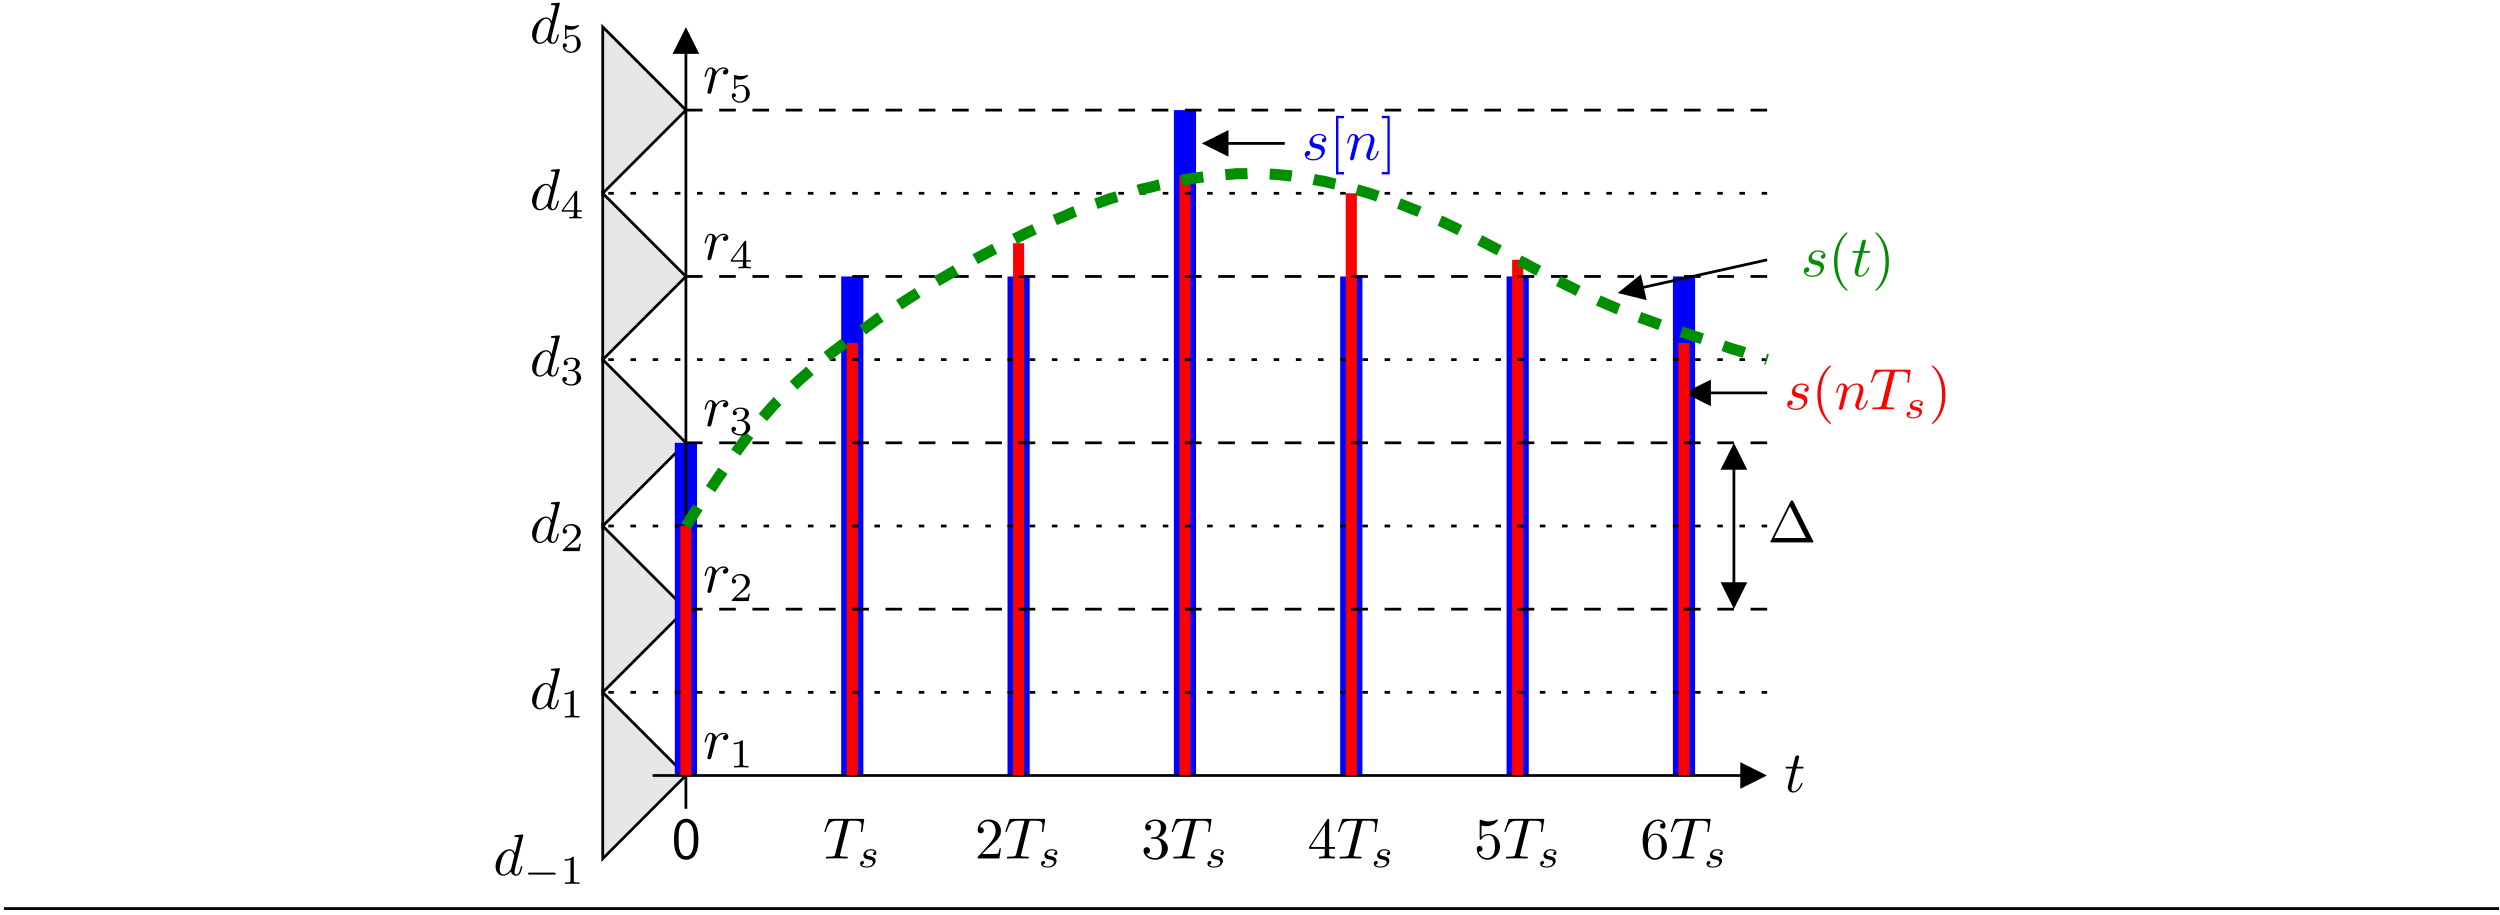 <?xml version="1.0" encoding="UTF-8"?>
<svg xmlns="http://www.w3.org/2000/svg" xmlns:xlink="http://www.w3.org/1999/xlink" width="426pt" height="156pt" viewBox="0 0 426 156" version="1.1">
<defs>
<g>
<symbol overflow="visible" id="glyph0-0">
<path style="stroke:none;" d=""/>
</symbol>
<symbol overflow="visible" id="glyph0-1">
<path style="stroke:none;" d="M 3.891 -3.734 C 3.625 -3.719 3.422 -3.5 3.422 -3.281 C 3.422 -3.141 3.516 -2.984 3.734 -2.984 C 3.953 -2.984 4.188 -3.156 4.188 -3.547 C 4.188 -4 3.766 -4.406 3 -4.406 C 1.688 -4.406 1.312 -3.391 1.312 -2.953 C 1.312 -2.172 2.047 -2.031 2.344 -1.969 C 2.859 -1.859 3.375 -1.75 3.375 -1.203 C 3.375 -0.953 3.156 -0.109 1.953 -0.109 C 1.812 -0.109 1.047 -0.109 0.812 -0.641 C 1.203 -0.594 1.453 -0.891 1.453 -1.172 C 1.453 -1.391 1.281 -1.516 1.078 -1.516 C 0.812 -1.516 0.516 -1.312 0.516 -0.859 C 0.516 -0.297 1.094 0.109 1.938 0.109 C 3.562 0.109 3.953 -1.094 3.953 -1.547 C 3.953 -1.906 3.766 -2.156 3.641 -2.266 C 3.375 -2.547 3.078 -2.609 2.641 -2.688 C 2.281 -2.766 1.891 -2.844 1.891 -3.297 C 1.891 -3.578 2.125 -4.188 3 -4.188 C 3.25 -4.188 3.75 -4.109 3.891 -3.734 Z M 3.891 -3.734 "/>
</symbol>
<symbol overflow="visible" id="glyph0-2">
<path style="stroke:none;" d="M 0.875 -0.594 C 0.844 -0.438 0.781 -0.203 0.781 -0.156 C 0.781 0.016 0.922 0.109 1.078 0.109 C 1.203 0.109 1.375 0.031 1.453 -0.172 C 1.453 -0.188 1.578 -0.656 1.641 -0.906 L 1.859 -1.797 C 1.906 -2.031 1.969 -2.25 2.031 -2.469 C 2.062 -2.641 2.141 -2.938 2.156 -2.969 C 2.297 -3.281 2.828 -4.188 3.781 -4.188 C 4.234 -4.188 4.312 -3.812 4.312 -3.484 C 4.312 -2.875 3.828 -1.594 3.672 -1.172 C 3.578 -0.938 3.562 -0.812 3.562 -0.703 C 3.562 -0.234 3.922 0.109 4.391 0.109 C 5.328 0.109 5.688 -1.344 5.688 -1.422 C 5.688 -1.531 5.609 -1.531 5.578 -1.531 C 5.469 -1.531 5.469 -1.5 5.422 -1.344 C 5.219 -0.672 4.891 -0.109 4.406 -0.109 C 4.234 -0.109 4.172 -0.203 4.172 -0.438 C 4.172 -0.688 4.25 -0.922 4.344 -1.141 C 4.531 -1.672 4.953 -2.766 4.953 -3.344 C 4.953 -4 4.531 -4.406 3.812 -4.406 C 2.906 -4.406 2.422 -3.766 2.25 -3.531 C 2.203 -4.094 1.797 -4.406 1.328 -4.406 C 0.875 -4.406 0.688 -4.016 0.594 -3.844 C 0.422 -3.5 0.297 -2.906 0.297 -2.875 C 0.297 -2.766 0.391 -2.766 0.406 -2.766 C 0.516 -2.766 0.516 -2.781 0.578 -3 C 0.75 -3.703 0.953 -4.188 1.312 -4.188 C 1.5 -4.188 1.609 -4.062 1.609 -3.734 C 1.609 -3.516 1.578 -3.406 1.453 -2.891 Z M 0.875 -0.594 "/>
</symbol>
<symbol overflow="visible" id="glyph0-3">
<path style="stroke:none;" d="M 4.25 -6.047 C 4.328 -6.328 4.359 -6.391 4.484 -6.422 C 4.578 -6.438 4.906 -6.438 5.109 -6.438 C 6.125 -6.438 6.562 -6.406 6.562 -5.625 C 6.562 -5.469 6.531 -5.078 6.484 -4.828 C 6.484 -4.781 6.453 -4.672 6.453 -4.641 C 6.453 -4.578 6.484 -4.5 6.578 -4.5 C 6.688 -4.5 6.703 -4.578 6.734 -4.734 L 7 -6.469 C 7.016 -6.516 7.016 -6.609 7.016 -6.641 C 7.016 -6.75 6.922 -6.75 6.75 -6.75 L 1.219 -6.75 C 0.984 -6.75 0.969 -6.734 0.891 -6.547 L 0.297 -4.797 C 0.297 -4.781 0.234 -4.641 0.234 -4.609 C 0.234 -4.562 0.297 -4.5 0.359 -4.5 C 0.453 -4.5 0.469 -4.562 0.531 -4.719 C 1.062 -6.266 1.328 -6.438 2.797 -6.438 L 3.188 -6.438 C 3.469 -6.438 3.469 -6.406 3.469 -6.312 C 3.469 -6.266 3.438 -6.141 3.422 -6.109 L 2.094 -0.781 C 2 -0.422 1.969 -0.312 0.906 -0.312 C 0.547 -0.312 0.484 -0.312 0.484 -0.125 C 0.484 0 0.594 0 0.656 0 C 0.922 0 1.203 -0.016 1.469 -0.016 C 1.75 -0.016 2.047 -0.031 2.328 -0.031 C 2.609 -0.031 2.875 -0.016 3.156 -0.016 C 3.438 -0.016 3.734 0 4.016 0 C 4.109 0 4.234 0 4.234 -0.203 C 4.234 -0.312 4.156 -0.312 3.891 -0.312 C 3.656 -0.312 3.516 -0.312 3.266 -0.328 C 2.969 -0.359 2.891 -0.391 2.891 -0.547 C 2.891 -0.562 2.891 -0.609 2.938 -0.75 Z M 4.25 -6.047 "/>
</symbol>
<symbol overflow="visible" id="glyph0-4">
<path style="stroke:none;" d="M 2.047 -3.984 L 2.984 -3.984 C 3.188 -3.984 3.297 -3.984 3.297 -4.188 C 3.297 -4.297 3.188 -4.297 3.016 -4.297 L 2.141 -4.297 C 2.5 -5.719 2.547 -5.906 2.547 -5.969 C 2.547 -6.141 2.422 -6.234 2.25 -6.234 C 2.219 -6.234 1.938 -6.234 1.859 -5.875 L 1.469 -4.297 L 0.531 -4.297 C 0.328 -4.297 0.234 -4.297 0.234 -4.109 C 0.234 -3.984 0.312 -3.984 0.516 -3.984 L 1.391 -3.984 C 0.672 -1.156 0.625 -0.984 0.625 -0.812 C 0.625 -0.266 1 0.109 1.547 0.109 C 2.562 0.109 3.125 -1.344 3.125 -1.422 C 3.125 -1.531 3.047 -1.531 3.016 -1.531 C 2.922 -1.531 2.906 -1.5 2.859 -1.391 C 2.438 -0.344 1.906 -0.109 1.562 -0.109 C 1.359 -0.109 1.25 -0.234 1.25 -0.562 C 1.25 -0.812 1.281 -0.875 1.312 -1.047 Z M 2.047 -3.984 "/>
</symbol>
<symbol overflow="visible" id="glyph0-5">
<path style="stroke:none;" d="M 5.141 -6.812 C 5.141 -6.812 5.141 -6.922 5.016 -6.922 C 4.859 -6.922 3.922 -6.828 3.75 -6.812 C 3.672 -6.797 3.609 -6.75 3.609 -6.625 C 3.609 -6.5 3.703 -6.5 3.844 -6.5 C 4.328 -6.5 4.344 -6.438 4.344 -6.328 L 4.312 -6.125 L 3.719 -3.766 C 3.531 -4.141 3.25 -4.406 2.797 -4.406 C 1.641 -4.406 0.406 -2.938 0.406 -1.484 C 0.406 -0.547 0.953 0.109 1.719 0.109 C 1.922 0.109 2.422 0.062 3.016 -0.641 C 3.094 -0.219 3.453 0.109 3.922 0.109 C 4.281 0.109 4.5 -0.125 4.672 -0.438 C 4.828 -0.797 4.969 -1.406 4.969 -1.422 C 4.969 -1.531 4.875 -1.531 4.844 -1.531 C 4.75 -1.531 4.734 -1.484 4.703 -1.344 C 4.531 -0.703 4.359 -0.109 3.953 -0.109 C 3.672 -0.109 3.656 -0.375 3.656 -0.562 C 3.656 -0.812 3.672 -0.875 3.703 -1.047 Z M 3.078 -1.188 C 3.016 -1 3.016 -0.984 2.875 -0.812 C 2.438 -0.266 2.031 -0.109 1.75 -0.109 C 1.25 -0.109 1.109 -0.656 1.109 -1.047 C 1.109 -1.547 1.422 -2.766 1.656 -3.234 C 1.969 -3.812 2.406 -4.188 2.812 -4.188 C 3.453 -4.188 3.594 -3.375 3.594 -3.312 C 3.594 -3.25 3.578 -3.188 3.562 -3.141 Z M 3.078 -1.188 "/>
</symbol>
<symbol overflow="visible" id="glyph0-6">
<path style="stroke:none;" d="M 0.875 -0.594 C 0.844 -0.438 0.781 -0.203 0.781 -0.156 C 0.781 0.016 0.922 0.109 1.078 0.109 C 1.203 0.109 1.375 0.031 1.453 -0.172 C 1.469 -0.203 1.797 -1.562 1.844 -1.75 C 1.922 -2.078 2.109 -2.766 2.156 -3.047 C 2.203 -3.172 2.484 -3.641 2.719 -3.859 C 2.797 -3.922 3.094 -4.188 3.516 -4.188 C 3.781 -4.188 3.922 -4.062 3.938 -4.062 C 3.641 -4.016 3.422 -3.781 3.422 -3.516 C 3.422 -3.359 3.531 -3.172 3.797 -3.172 C 4.062 -3.172 4.344 -3.406 4.344 -3.766 C 4.344 -4.109 4.031 -4.406 3.516 -4.406 C 2.875 -4.406 2.438 -3.922 2.25 -3.641 C 2.156 -4.094 1.797 -4.406 1.328 -4.406 C 0.875 -4.406 0.688 -4.016 0.594 -3.844 C 0.422 -3.5 0.297 -2.906 0.297 -2.875 C 0.297 -2.766 0.391 -2.766 0.406 -2.766 C 0.516 -2.766 0.516 -2.781 0.578 -3 C 0.75 -3.703 0.953 -4.188 1.312 -4.188 C 1.469 -4.188 1.609 -4.109 1.609 -3.734 C 1.609 -3.516 1.578 -3.406 1.453 -2.891 Z M 0.875 -0.594 "/>
</symbol>
<symbol overflow="visible" id="glyph1-0">
<path style="stroke:none;" d=""/>
</symbol>
<symbol overflow="visible" id="glyph1-1">
<path style="stroke:none;" d="M 3.297 2.391 C 3.297 2.359 3.297 2.344 3.125 2.172 C 1.891 0.922 1.562 -0.969 1.562 -2.5 C 1.562 -4.234 1.938 -5.969 3.172 -7.203 C 3.297 -7.328 3.297 -7.344 3.297 -7.375 C 3.297 -7.453 3.266 -7.484 3.203 -7.484 C 3.094 -7.484 2.203 -6.797 1.609 -5.531 C 1.109 -4.438 0.984 -3.328 0.984 -2.5 C 0.984 -1.719 1.094 -0.516 1.641 0.625 C 2.25 1.844 3.094 2.5 3.203 2.5 C 3.266 2.5 3.297 2.469 3.297 2.391 Z M 3.297 2.391 "/>
</symbol>
<symbol overflow="visible" id="glyph1-2">
<path style="stroke:none;" d="M 2.875 -2.5 C 2.875 -3.266 2.766 -4.469 2.219 -5.609 C 1.625 -6.828 0.766 -7.484 0.672 -7.484 C 0.609 -7.484 0.562 -7.438 0.562 -7.375 C 0.562 -7.344 0.562 -7.328 0.75 -7.141 C 1.734 -6.156 2.297 -4.578 2.297 -2.5 C 2.297 -0.781 1.938 0.969 0.703 2.219 C 0.562 2.344 0.562 2.359 0.562 2.391 C 0.562 2.453 0.609 2.5 0.672 2.5 C 0.766 2.5 1.672 1.812 2.25 0.547 C 2.766 -0.547 2.875 -1.656 2.875 -2.5 Z M 2.875 -2.5 "/>
</symbol>
<symbol overflow="visible" id="glyph1-3">
<path style="stroke:none;" d="M 1.266 -0.766 L 2.328 -1.797 C 3.875 -3.172 4.469 -3.703 4.469 -4.703 C 4.469 -5.844 3.578 -6.641 2.359 -6.641 C 1.234 -6.641 0.5 -5.719 0.5 -4.828 C 0.5 -4.281 1 -4.281 1.031 -4.281 C 1.203 -4.281 1.547 -4.391 1.547 -4.812 C 1.547 -5.062 1.359 -5.328 1.016 -5.328 C 0.938 -5.328 0.922 -5.328 0.891 -5.312 C 1.109 -5.969 1.656 -6.328 2.234 -6.328 C 3.141 -6.328 3.562 -5.516 3.562 -4.703 C 3.562 -3.906 3.078 -3.125 2.516 -2.5 L 0.609 -0.375 C 0.5 -0.266 0.5 -0.234 0.5 0 L 4.203 0 L 4.469 -1.734 L 4.234 -1.734 C 4.172 -1.438 4.109 -1 4 -0.844 C 3.938 -0.766 3.281 -0.766 3.062 -0.766 Z M 1.266 -0.766 "/>
</symbol>
<symbol overflow="visible" id="glyph1-4">
<path style="stroke:none;" d="M 2.891 -3.516 C 3.703 -3.781 4.281 -4.469 4.281 -5.266 C 4.281 -6.078 3.406 -6.641 2.453 -6.641 C 1.453 -6.641 0.688 -6.047 0.688 -5.281 C 0.688 -4.953 0.906 -4.766 1.203 -4.766 C 1.5 -4.766 1.703 -4.984 1.703 -5.281 C 1.703 -5.766 1.234 -5.766 1.094 -5.766 C 1.391 -6.266 2.047 -6.391 2.406 -6.391 C 2.828 -6.391 3.375 -6.172 3.375 -5.281 C 3.375 -5.156 3.344 -4.578 3.094 -4.141 C 2.797 -3.656 2.453 -3.625 2.203 -3.625 C 2.125 -3.609 1.891 -3.594 1.812 -3.594 C 1.734 -3.578 1.672 -3.562 1.672 -3.469 C 1.672 -3.359 1.734 -3.359 1.906 -3.359 L 2.344 -3.359 C 3.156 -3.359 3.531 -2.688 3.531 -1.703 C 3.531 -0.344 2.844 -0.062 2.406 -0.062 C 1.969 -0.062 1.219 -0.234 0.875 -0.812 C 1.219 -0.766 1.531 -0.984 1.531 -1.359 C 1.531 -1.719 1.266 -1.922 0.984 -1.922 C 0.734 -1.922 0.422 -1.781 0.422 -1.344 C 0.422 -0.438 1.344 0.219 2.438 0.219 C 3.656 0.219 4.562 -0.688 4.562 -1.703 C 4.562 -2.516 3.922 -3.297 2.891 -3.516 Z M 2.891 -3.516 "/>
</symbol>
<symbol overflow="visible" id="glyph1-5">
<path style="stroke:none;" d="M 2.938 -1.641 L 2.938 -0.781 C 2.938 -0.422 2.906 -0.312 2.172 -0.312 L 1.969 -0.312 L 1.969 0 C 2.375 -0.031 2.891 -0.031 3.312 -0.031 C 3.734 -0.031 4.25 -0.031 4.672 0 L 4.672 -0.312 L 4.453 -0.312 C 3.719 -0.312 3.703 -0.422 3.703 -0.781 L 3.703 -1.641 L 4.688 -1.641 L 4.688 -1.953 L 3.703 -1.953 L 3.703 -6.484 C 3.703 -6.688 3.703 -6.75 3.531 -6.75 C 3.453 -6.75 3.422 -6.75 3.344 -6.625 L 0.281 -1.953 L 0.281 -1.641 Z M 2.984 -1.953 L 0.562 -1.953 L 2.984 -5.672 Z M 2.984 -1.953 "/>
</symbol>
<symbol overflow="visible" id="glyph1-6">
<path style="stroke:none;" d="M 4.469 -2 C 4.469 -3.188 3.656 -4.188 2.578 -4.188 C 2.109 -4.188 1.672 -4.031 1.312 -3.672 L 1.312 -5.625 C 1.516 -5.562 1.844 -5.5 2.156 -5.5 C 3.391 -5.5 4.094 -6.406 4.094 -6.531 C 4.094 -6.594 4.062 -6.641 3.984 -6.641 C 3.984 -6.641 3.953 -6.641 3.906 -6.609 C 3.703 -6.516 3.219 -6.312 2.547 -6.312 C 2.156 -6.312 1.688 -6.391 1.219 -6.594 C 1.141 -6.625 1.125 -6.625 1.109 -6.625 C 1 -6.625 1 -6.547 1 -6.391 L 1 -3.438 C 1 -3.266 1 -3.188 1.141 -3.188 C 1.219 -3.188 1.234 -3.203 1.281 -3.266 C 1.391 -3.422 1.75 -3.969 2.562 -3.969 C 3.078 -3.969 3.328 -3.516 3.406 -3.328 C 3.562 -2.953 3.594 -2.578 3.594 -2.078 C 3.594 -1.719 3.594 -1.125 3.344 -0.703 C 3.109 -0.312 2.734 -0.062 2.281 -0.062 C 1.562 -0.062 0.984 -0.594 0.812 -1.172 C 0.844 -1.172 0.875 -1.156 0.984 -1.156 C 1.312 -1.156 1.484 -1.406 1.484 -1.641 C 1.484 -1.891 1.312 -2.141 0.984 -2.141 C 0.844 -2.141 0.5 -2.062 0.5 -1.609 C 0.5 -0.75 1.188 0.219 2.297 0.219 C 3.453 0.219 4.469 -0.734 4.469 -2 Z M 4.469 -2 "/>
</symbol>
<symbol overflow="visible" id="glyph1-7">
<path style="stroke:none;" d="M 1.312 -3.266 L 1.312 -3.516 C 1.312 -6.031 2.547 -6.391 3.062 -6.391 C 3.297 -6.391 3.719 -6.328 3.938 -5.984 C 3.781 -5.984 3.391 -5.984 3.391 -5.547 C 3.391 -5.234 3.625 -5.078 3.844 -5.078 C 4 -5.078 4.312 -5.172 4.312 -5.562 C 4.312 -6.156 3.875 -6.641 3.047 -6.641 C 1.766 -6.641 0.422 -5.359 0.422 -3.156 C 0.422 -0.484 1.578 0.219 2.5 0.219 C 3.609 0.219 4.562 -0.719 4.562 -2.031 C 4.562 -3.297 3.672 -4.25 2.562 -4.25 C 1.891 -4.25 1.516 -3.75 1.312 -3.266 Z M 2.5 -0.062 C 1.875 -0.062 1.578 -0.656 1.516 -0.812 C 1.328 -1.281 1.328 -2.078 1.328 -2.25 C 1.328 -3.031 1.656 -4.031 2.547 -4.031 C 2.719 -4.031 3.172 -4.031 3.484 -3.406 C 3.656 -3.047 3.656 -2.531 3.656 -2.047 C 3.656 -1.562 3.656 -1.062 3.484 -0.703 C 3.188 -0.109 2.734 -0.062 2.5 -0.062 Z M 2.5 -0.062 "/>
</symbol>
<symbol overflow="visible" id="glyph1-8">
<path style="stroke:none;" d="M 2.547 2.5 L 2.547 2.094 L 1.578 2.094 L 1.578 -7.078 L 2.547 -7.078 L 2.547 -7.484 L 1.172 -7.484 L 1.172 2.5 Z M 2.547 2.5 "/>
</symbol>
<symbol overflow="visible" id="glyph1-9">
<path style="stroke:none;" d="M 1.578 -7.484 L 0.219 -7.484 L 0.219 -7.078 L 1.188 -7.078 L 1.188 2.094 L 0.219 2.094 L 0.219 2.5 L 1.578 2.5 Z M 1.578 -7.484 "/>
</symbol>
<symbol overflow="visible" id="glyph1-10">
<path style="stroke:none;" d="M 4.406 -6.953 C 4.344 -7.094 4.312 -7.141 4.141 -7.141 C 3.984 -7.141 3.953 -7.094 3.891 -6.953 L 0.516 -0.203 C 0.469 -0.109 0.469 -0.094 0.469 -0.078 C 0.469 0 0.531 0 0.688 0 L 7.609 0 C 7.766 0 7.828 0 7.828 -0.078 C 7.828 -0.094 7.828 -0.109 7.781 -0.203 Z M 3.828 -6.141 L 6.516 -0.75 L 1.141 -0.75 Z M 3.828 -6.141 "/>
</symbol>
<symbol overflow="visible" id="glyph2-0">
<path style="stroke:none;" d=""/>
</symbol>
<symbol overflow="visible" id="glyph2-1">
<path style="stroke:none;" d="M 3 -2.625 C 2.828 -2.578 2.703 -2.438 2.703 -2.297 C 2.703 -2.125 2.844 -2.062 2.938 -2.062 C 3.016 -2.062 3.281 -2.109 3.281 -2.469 C 3.281 -2.922 2.781 -3.078 2.344 -3.078 C 1.266 -3.078 1.062 -2.266 1.062 -2.062 C 1.062 -1.797 1.219 -1.625 1.312 -1.547 C 1.484 -1.406 1.609 -1.375 2.094 -1.297 C 2.25 -1.266 2.688 -1.188 2.688 -0.844 C 2.688 -0.719 2.609 -0.453 2.328 -0.281 C 2.047 -0.125 1.703 -0.125 1.625 -0.125 C 1.344 -0.125 0.953 -0.188 0.781 -0.422 C 1.016 -0.453 1.172 -0.625 1.172 -0.812 C 1.172 -0.984 1.047 -1.078 0.906 -1.078 C 0.703 -1.078 0.5 -0.906 0.5 -0.609 C 0.5 -0.188 0.938 0.062 1.609 0.062 C 2.906 0.062 3.141 -0.812 3.141 -1.078 C 3.141 -1.719 2.438 -1.844 2.172 -1.891 C 2.109 -1.906 1.938 -1.938 1.891 -1.953 C 1.641 -2 1.516 -2.141 1.516 -2.297 C 1.516 -2.453 1.641 -2.641 1.797 -2.75 C 1.984 -2.859 2.219 -2.875 2.344 -2.875 C 2.484 -2.875 2.844 -2.859 3 -2.625 Z M 3 -2.625 "/>
</symbol>
<symbol overflow="visible" id="glyph3-0">
<path style="stroke:none;" d=""/>
</symbol>
<symbol overflow="visible" id="glyph3-1">
<path style="stroke:none;" d="M 4.562 -3.25 C 4.562 -4.031 4.516 -4.969 4.094 -5.766 C 3.688 -6.516 3 -6.766 2.5 -6.766 C 1.906 -6.766 1.203 -6.484 0.797 -5.609 C 0.469 -4.875 0.422 -4.047 0.422 -3.25 C 0.422 -2.469 0.453 -1.734 0.75 -1 C 1.156 -0.047 1.906 0.219 2.484 0.219 C 3.203 0.219 3.844 -0.188 4.156 -0.875 C 4.453 -1.531 4.562 -2.188 4.562 -3.25 Z M 2.5 -0.391 C 1.969 -0.391 1.562 -0.766 1.359 -1.484 C 1.203 -2.047 1.203 -2.594 1.203 -3.375 C 1.203 -4 1.203 -4.594 1.359 -5.141 C 1.422 -5.328 1.672 -6.156 2.484 -6.156 C 3.266 -6.156 3.516 -5.391 3.594 -5.219 C 3.781 -4.656 3.781 -3.984 3.781 -3.375 C 3.781 -2.719 3.781 -2.078 3.594 -1.453 C 3.344 -0.547 2.812 -0.391 2.5 -0.391 Z M 2.5 -0.391 "/>
</symbol>
<symbol overflow="visible" id="glyph4-0">
<path style="stroke:none;" d=""/>
</symbol>
<symbol overflow="visible" id="glyph4-1">
<path style="stroke:none;" d="M 3.516 -1.266 L 3.281 -1.266 C 3.266 -1.109 3.188 -0.703 3.094 -0.641 C 3.047 -0.594 2.516 -0.594 2.406 -0.594 L 1.125 -0.594 C 1.859 -1.234 2.109 -1.438 2.516 -1.766 C 3.031 -2.172 3.516 -2.609 3.516 -3.266 C 3.516 -4.109 2.781 -4.625 1.891 -4.625 C 1.031 -4.625 0.438 -4.016 0.438 -3.375 C 0.438 -3.031 0.734 -2.984 0.812 -2.984 C 0.969 -2.984 1.172 -3.109 1.172 -3.359 C 1.172 -3.484 1.125 -3.734 0.766 -3.734 C 0.984 -4.219 1.453 -4.375 1.781 -4.375 C 2.484 -4.375 2.844 -3.828 2.844 -3.266 C 2.844 -2.656 2.406 -2.188 2.188 -1.938 L 0.516 -0.266 C 0.438 -0.203 0.438 -0.188 0.438 0 L 3.312 0 Z M 3.516 -1.266 "/>
</symbol>
<symbol overflow="visible" id="glyph4-2">
<path style="stroke:none;" d="M 1.906 -2.328 C 2.453 -2.328 2.844 -1.953 2.844 -1.203 C 2.844 -0.344 2.328 -0.078 1.938 -0.078 C 1.656 -0.078 1.031 -0.156 0.75 -0.578 C 1.078 -0.578 1.156 -0.812 1.156 -0.969 C 1.156 -1.188 0.984 -1.344 0.766 -1.344 C 0.578 -1.344 0.375 -1.219 0.375 -0.938 C 0.375 -0.281 1.094 0.141 1.938 0.141 C 2.906 0.141 3.578 -0.516 3.578 -1.203 C 3.578 -1.75 3.141 -2.297 2.375 -2.453 C 3.094 -2.719 3.359 -3.234 3.359 -3.672 C 3.359 -4.219 2.734 -4.625 1.953 -4.625 C 1.188 -4.625 0.594 -4.25 0.594 -3.688 C 0.594 -3.453 0.75 -3.328 0.953 -3.328 C 1.172 -3.328 1.312 -3.484 1.312 -3.672 C 1.312 -3.875 1.172 -4.031 0.953 -4.047 C 1.203 -4.344 1.672 -4.422 1.938 -4.422 C 2.25 -4.422 2.688 -4.266 2.688 -3.672 C 2.688 -3.375 2.594 -3.047 2.406 -2.844 C 2.188 -2.578 1.984 -2.562 1.641 -2.531 C 1.469 -2.516 1.453 -2.516 1.422 -2.516 C 1.406 -2.516 1.344 -2.5 1.344 -2.422 C 1.344 -2.328 1.406 -2.328 1.531 -2.328 Z M 1.906 -2.328 "/>
</symbol>
<symbol overflow="visible" id="glyph4-3">
<path style="stroke:none;" d="M 3.688 -1.141 L 3.688 -1.391 L 2.906 -1.391 L 2.906 -4.5 C 2.906 -4.641 2.906 -4.703 2.766 -4.703 C 2.672 -4.703 2.641 -4.703 2.578 -4.594 L 0.266 -1.391 L 0.266 -1.141 L 2.328 -1.141 L 2.328 -0.578 C 2.328 -0.328 2.328 -0.25 1.75 -0.25 L 1.562 -0.25 L 1.562 0 C 1.922 -0.016 2.359 -0.031 2.609 -0.031 C 2.875 -0.031 3.312 -0.016 3.672 0 L 3.672 -0.25 L 3.484 -0.25 C 2.906 -0.25 2.906 -0.328 2.906 -0.578 L 2.906 -1.141 Z M 2.375 -3.938 L 2.375 -1.391 L 0.531 -1.391 Z M 2.375 -3.938 "/>
</symbol>
<symbol overflow="visible" id="glyph4-4">
<path style="stroke:none;" d="M 2.328 -4.438 C 2.328 -4.625 2.328 -4.625 2.125 -4.625 C 1.672 -4.188 1.047 -4.188 0.766 -4.188 L 0.766 -3.938 C 0.922 -3.938 1.391 -3.938 1.766 -4.125 L 1.766 -0.578 C 1.766 -0.344 1.766 -0.25 1.078 -0.25 L 0.812 -0.25 L 0.812 0 C 0.938 0 1.797 -0.031 2.047 -0.031 C 2.266 -0.031 3.141 0 3.297 0 L 3.297 -0.25 L 3.031 -0.25 C 2.328 -0.25 2.328 -0.344 2.328 -0.578 Z M 2.328 -4.438 "/>
</symbol>
<symbol overflow="visible" id="glyph4-5">
<path style="stroke:none;" d="M 1.078 -3.891 C 1.438 -3.797 1.641 -3.797 1.75 -3.797 C 2.672 -3.797 3.219 -4.422 3.219 -4.531 C 3.219 -4.609 3.172 -4.625 3.141 -4.625 C 3.125 -4.625 3.109 -4.625 3.078 -4.609 C 2.906 -4.547 2.547 -4.406 2.031 -4.406 C 1.828 -4.406 1.469 -4.422 1.016 -4.594 C 0.938 -4.625 0.922 -4.625 0.922 -4.625 C 0.828 -4.625 0.828 -4.547 0.828 -4.438 L 0.828 -2.391 C 0.828 -2.266 0.828 -2.188 0.938 -2.188 C 1 -2.188 1.016 -2.188 1.078 -2.281 C 1.375 -2.656 1.812 -2.719 2.047 -2.719 C 2.469 -2.719 2.656 -2.391 2.688 -2.328 C 2.812 -2.094 2.859 -1.828 2.859 -1.422 C 2.859 -1.219 2.859 -0.812 2.641 -0.5 C 2.469 -0.25 2.172 -0.078 1.828 -0.078 C 1.375 -0.078 0.906 -0.328 0.734 -0.797 C 1 -0.781 1.141 -0.953 1.141 -1.141 C 1.141 -1.438 0.875 -1.484 0.781 -1.484 C 0.781 -1.484 0.438 -1.484 0.438 -1.109 C 0.438 -0.484 1.016 0.141 1.844 0.141 C 2.734 0.141 3.516 -0.516 3.516 -1.406 C 3.516 -2.188 2.922 -2.906 2.062 -2.906 C 1.75 -2.906 1.391 -2.844 1.078 -2.578 Z M 1.078 -3.891 "/>
</symbol>
<symbol overflow="visible" id="glyph5-0">
<path style="stroke:none;" d=""/>
</symbol>
<symbol overflow="visible" id="glyph5-1">
<path style="stroke:none;" d="M 5.188 -1.578 C 5.297 -1.578 5.469 -1.578 5.469 -1.734 C 5.469 -1.922 5.297 -1.922 5.188 -1.922 L 1.031 -1.922 C 0.922 -1.922 0.75 -1.922 0.75 -1.75 C 0.75 -1.578 0.906 -1.578 1.031 -1.578 Z M 5.188 -1.578 "/>
</symbol>
</g>
<clipPath id="clip1">
  <path d="M 286 66 L 302 66 L 302 68 L 286 68 Z M 286 66 "/>
</clipPath>
<clipPath id="clip2">
  <path d="M -0.055 155.547 L 426.945 155.547 L 426.945 -1.453 L -0.055 -1.453 Z M 286.512 67.391 L 286.512 66.512 L 291.301 65.062 L 291.301 68.84 Z M 286.512 67.391 "/>
</clipPath>
<clipPath id="clip3">
  <path d="M 0 154 L 426 154 L 426 155.547 L 0 155.547 Z M 0 154 "/>
</clipPath>
<clipPath id="clip4">
  <path d="M 110 131 L 302 131 L 302 133 L 110 133 Z M 110 131 "/>
</clipPath>
<clipPath id="clip5">
  <path d="M -0.055 155.547 L 426.945 155.547 L 426.945 -1.453 L -0.055 -1.453 Z M 301.566 131.703 L 301.566 132.586 L 296.781 134.035 L 296.781 130.254 Z M 301.566 131.703 "/>
</clipPath>
<clipPath id="clip6">
  <path d="M 116 4 L 118 4 L 118 139 L 116 139 Z M 116 4 "/>
</clipPath>
<clipPath id="clip7">
  <path d="M -0.055 155.547 L 426.945 155.547 L 426.945 -1.453 L -0.055 -1.453 Z M 116.441 4.148 L 117.32 4.148 L 118.77 8.938 L 114.992 8.938 Z M 116.441 4.148 "/>
</clipPath>
<clipPath id="clip8">
  <path d="M 295 75 L 296 75 L 296 105 L 295 105 Z M 295 75 "/>
</clipPath>
<clipPath id="clip9">
  <path d="M -0.055 155.547 L 426.945 155.547 L 426.945 -1.453 L -0.055 -1.453 Z M 295.898 104.242 L 295.016 104.242 L 293.566 99.453 L 297.348 99.453 Z M 295.016 75.012 L 295.898 75.012 L 297.348 79.801 L 293.566 79.801 Z M 295.016 75.012 "/>
</clipPath>
<clipPath id="clip10">
  <path d="M 275 44 L 302 44 L 302 51 L 275 51 Z M 275 44 "/>
</clipPath>
<clipPath id="clip11">
  <path d="M -0.055 155.547 L 426.945 155.547 L 426.945 -1.453 L -0.055 -1.453 Z M 275.301 50.445 L 275.113 49.629 L 279.457 47.172 L 280.277 50.824 Z M 275.301 50.445 "/>
</clipPath>
<clipPath id="clip12">
  <path d="M 204 24 L 220 24 L 220 25 L 204 25 Z M 204 24 "/>
</clipPath>
<clipPath id="clip13">
  <path d="M -0.055 155.547 L 426.945 155.547 L 426.945 -1.453 L -0.055 -1.453 Z M 204.312 24.871 L 204.312 23.992 L 209.098 22.543 L 209.098 26.32 Z M 204.312 24.871 "/>
</clipPath>
</defs>
<g id="surface1">
<path style=" stroke:none;fill-rule:evenodd;fill:rgb(90.039%,90.039%,90.039%);fill-opacity:1;" d="M 102.707 117.973 L 116.879 132.145 L 102.707 146.316 "/>
<path style="fill:none;stroke-width:4.724;stroke-linecap:butt;stroke-linejoin:miter;stroke:rgb(0%,0%,0%);stroke-opacity:1;stroke-miterlimit:10;" d="M 1027.63 375.723 L 1169.349 234.005 L 1027.63 92.286 Z M 1027.63 375.723 " transform="matrix(0.1,0,0,-0.1,-0.056,155.545)"/>
<path style=" stroke:none;fill-rule:evenodd;fill:rgb(90.039%,90.039%,90.039%);fill-opacity:1;" d="M 102.707 89.629 L 116.879 103.801 L 102.707 117.973 "/>
<path style="fill:none;stroke-width:4.724;stroke-linecap:butt;stroke-linejoin:miter;stroke:rgb(0%,0%,0%);stroke-opacity:1;stroke-miterlimit:10;" d="M 1027.63 659.161 L 1169.349 517.442 L 1027.63 375.723 Z M 1027.63 659.161 " transform="matrix(0.1,0,0,-0.1,-0.056,155.545)"/>
<path style=" stroke:none;fill-rule:evenodd;fill:rgb(90.039%,90.039%,90.039%);fill-opacity:1;" d="M 102.707 61.281 L 116.879 75.453 L 102.707 89.629 "/>
<path style="fill:none;stroke-width:4.724;stroke-linecap:butt;stroke-linejoin:miter;stroke:rgb(0%,0%,0%);stroke-opacity:1;stroke-miterlimit:10;" d="M 1027.63 942.638 L 1169.349 800.919 L 1027.63 659.161 Z M 1027.63 942.638 " transform="matrix(0.1,0,0,-0.1,-0.056,155.545)"/>
<path style=" stroke:none;fill-rule:evenodd;fill:rgb(90.039%,90.039%,90.039%);fill-opacity:1;" d="M 102.707 32.938 L 116.879 47.109 L 102.707 61.281 "/>
<path style="fill:none;stroke-width:4.724;stroke-linecap:butt;stroke-linejoin:miter;stroke:rgb(0%,0%,0%);stroke-opacity:1;stroke-miterlimit:10;" d="M 1027.63 1226.075 L 1169.349 1084.356 L 1027.63 942.638 Z M 1027.63 1226.075 " transform="matrix(0.1,0,0,-0.1,-0.056,155.545)"/>
<path style=" stroke:none;fill-rule:evenodd;fill:rgb(90.039%,90.039%,90.039%);fill-opacity:1;" d="M 102.707 4.59 L 116.879 18.762 L 102.707 32.938 "/>
<path style="fill:none;stroke-width:4.724;stroke-linecap:butt;stroke-linejoin:miter;stroke:rgb(0%,0%,0%);stroke-opacity:1;stroke-miterlimit:10;" d="M 1027.63 1509.552 L 1169.349 1367.833 L 1027.63 1226.075 Z M 1027.63 1509.552 " transform="matrix(0.1,0,0,-0.1,-0.056,155.545)"/>
<path style="fill:none;stroke-width:37.794;stroke-linecap:butt;stroke-linejoin:miter;stroke:rgb(0%,0%,100%);stroke-opacity:1;stroke-miterlimit:10;" d="M 1169.349 234.005 L 1169.349 800.919 " transform="matrix(0.1,0,0,-0.1,-0.056,155.545)"/>
<path style="fill:none;stroke-width:37.794;stroke-linecap:butt;stroke-linejoin:miter;stroke:rgb(0%,0%,100%);stroke-opacity:1;stroke-miterlimit:10;" d="M 1452.826 234.005 L 1452.826 1084.356 " transform="matrix(0.1,0,0,-0.1,-0.056,155.545)"/>
<path style="fill:none;stroke-width:37.794;stroke-linecap:butt;stroke-linejoin:miter;stroke:rgb(0%,0%,100%);stroke-opacity:1;stroke-miterlimit:10;" d="M 1736.263 234.005 L 1736.263 1084.356 " transform="matrix(0.1,0,0,-0.1,-0.056,155.545)"/>
<path style="fill:none;stroke-width:37.794;stroke-linecap:butt;stroke-linejoin:miter;stroke:rgb(0%,0%,100%);stroke-opacity:1;stroke-miterlimit:10;" d="M 2019.74 234.005 L 2019.74 1367.833 " transform="matrix(0.1,0,0,-0.1,-0.056,155.545)"/>
<path style="fill:none;stroke-width:37.794;stroke-linecap:butt;stroke-linejoin:miter;stroke:rgb(0%,0%,100%);stroke-opacity:1;stroke-miterlimit:10;" d="M 2303.177 234.005 L 2303.177 1084.356 " transform="matrix(0.1,0,0,-0.1,-0.056,155.545)"/>
<path style="fill:none;stroke-width:37.794;stroke-linecap:butt;stroke-linejoin:miter;stroke:rgb(0%,0%,100%);stroke-opacity:1;stroke-miterlimit:10;" d="M 2586.654 234.005 L 2586.654 1084.356 " transform="matrix(0.1,0,0,-0.1,-0.056,155.545)"/>
<path style="fill:none;stroke-width:37.794;stroke-linecap:butt;stroke-linejoin:miter;stroke:rgb(0%,0%,100%);stroke-opacity:1;stroke-miterlimit:10;" d="M 2870.091 234.005 L 2870.091 1084.356 " transform="matrix(0.1,0,0,-0.1,-0.056,155.545)"/>
<g clip-path="url(#clip1)" clip-rule="nonzero">
<g clip-path="url(#clip2)" clip-rule="evenodd">
<path style="fill:none;stroke-width:4.724;stroke-linecap:butt;stroke-linejoin:bevel;stroke:rgb(0%,0%,0%);stroke-opacity:1;stroke-miterlimit:10;" d="M 3011.81 885.958 L 2870.091 885.958 " transform="matrix(0.1,0,0,-0.1,-0.056,155.545)"/>
</g>
</g>
<path style="fill-rule:evenodd;fill:rgb(0%,0%,0%);fill-opacity:1;stroke-width:4.724;stroke-linecap:butt;stroke-linejoin:miter;stroke:rgb(0%,0%,0%);stroke-opacity:1;stroke-miterlimit:10;" d="M 2913.568 904.825 L 2875.755 885.958 L 2913.568 867.052 Z M 2913.568 904.825 " transform="matrix(0.1,0,0,-0.1,-0.056,155.545)"/>
<g clip-path="url(#clip3)" clip-rule="nonzero">
<path style="fill:none;stroke-width:4.724;stroke-linecap:butt;stroke-linejoin:miter;stroke:rgb(0%,0%,0%);stroke-opacity:1;stroke-miterlimit:10;" d="M 7.201 7.247 L 4259.037 7.247 " transform="matrix(0.1,0,0,-0.1,-0.056,155.545)"/>
</g>
<g clip-path="url(#clip4)" clip-rule="nonzero">
<g clip-path="url(#clip5)" clip-rule="evenodd">
<path style="fill:none;stroke-width:4.724;stroke-linecap:butt;stroke-linejoin:miter;stroke:rgb(0%,0%,0%);stroke-opacity:1;stroke-miterlimit:10;" d="M 1112.669 234.005 L 3011.81 234.005 " transform="matrix(0.1,0,0,-0.1,-0.056,155.545)"/>
</g>
</g>
<path style="fill-rule:evenodd;fill:rgb(0%,0%,0%);fill-opacity:1;stroke-width:4.724;stroke-linecap:butt;stroke-linejoin:miter;stroke:rgb(0%,0%,0%);stroke-opacity:1;stroke-miterlimit:10;" d="M 2968.372 215.098 L 3006.146 234.005 L 2968.372 252.911 Z M 2968.372 215.098 " transform="matrix(0.1,0,0,-0.1,-0.056,155.545)"/>
<path style="fill:none;stroke-width:18.897;stroke-linecap:butt;stroke-linejoin:miter;stroke:rgb(100%,0%,0%);stroke-opacity:1;stroke-miterlimit:10;" d="M 1452.826 234.005 L 1452.826 970.997 " transform="matrix(0.1,0,0,-0.1,-0.056,155.545)"/>
<path style="fill:none;stroke-width:18.897;stroke-linecap:butt;stroke-linejoin:miter;stroke:rgb(100%,0%,0%);stroke-opacity:1;stroke-miterlimit:10;" d="M 1736.263 234.005 L 1736.263 1141.036 " transform="matrix(0.1,0,0,-0.1,-0.056,155.545)"/>
<path style="fill:none;stroke-width:18.897;stroke-linecap:butt;stroke-linejoin:miter;stroke:rgb(100%,0%,0%);stroke-opacity:1;stroke-miterlimit:10;" d="M 2019.74 234.005 L 2019.74 1254.434 " transform="matrix(0.1,0,0,-0.1,-0.056,155.545)"/>
<path style="fill:none;stroke-width:18.897;stroke-linecap:butt;stroke-linejoin:miter;stroke:rgb(100%,0%,0%);stroke-opacity:1;stroke-miterlimit:10;" d="M 2303.177 234.005 L 2303.177 1226.075 " transform="matrix(0.1,0,0,-0.1,-0.056,155.545)"/>
<path style="fill:none;stroke-width:18.897;stroke-linecap:butt;stroke-linejoin:miter;stroke:rgb(100%,0%,0%);stroke-opacity:1;stroke-miterlimit:10;" d="M 2586.654 234.005 L 2586.654 1112.716 " transform="matrix(0.1,0,0,-0.1,-0.056,155.545)"/>
<path style="fill:none;stroke-width:18.897;stroke-linecap:butt;stroke-linejoin:miter;stroke:rgb(100%,0%,0%);stroke-opacity:1;stroke-miterlimit:10;" d="M 2870.091 234.005 L 2870.091 970.997 " transform="matrix(0.1,0,0,-0.1,-0.056,155.545)"/>
<g clip-path="url(#clip6)" clip-rule="nonzero">
<g clip-path="url(#clip7)" clip-rule="evenodd">
<path style="fill:none;stroke-width:4.724;stroke-linecap:butt;stroke-linejoin:miter;stroke:rgb(0%,0%,0%);stroke-opacity:1;stroke-miterlimit:10;" d="M 1169.349 177.286 L 1169.349 1509.552 " transform="matrix(0.1,0,0,-0.1,-0.056,155.545)"/>
</g>
</g>
<path style="fill-rule:evenodd;fill:rgb(0%,0%,0%);fill-opacity:1;stroke-width:4.724;stroke-linecap:butt;stroke-linejoin:miter;stroke:rgb(0%,0%,0%);stroke-opacity:1;stroke-miterlimit:10;" d="M 1188.255 1466.075 L 1169.349 1503.888 L 1150.482 1466.075 Z M 1188.255 1466.075 " transform="matrix(0.1,0,0,-0.1,-0.056,155.545)"/>
<path style="fill:none;stroke-width:4.724;stroke-linecap:butt;stroke-linejoin:miter;stroke:rgb(0%,0%,0%);stroke-opacity:1;stroke-dasharray:28.346;stroke-miterlimit:10;" d="M 1169.349 517.442 L 3011.81 517.442 " transform="matrix(0.1,0,0,-0.1,-0.056,155.545)"/>
<path style="fill:none;stroke-width:4.724;stroke-linecap:butt;stroke-linejoin:miter;stroke:rgb(0%,0%,0%);stroke-opacity:1;stroke-dasharray:28.346;stroke-miterlimit:10;" d="M 1169.349 800.919 L 3011.81 800.919 " transform="matrix(0.1,0,0,-0.1,-0.056,155.545)"/>
<path style="fill:none;stroke-width:4.724;stroke-linecap:butt;stroke-linejoin:miter;stroke:rgb(0%,0%,0%);stroke-opacity:1;stroke-dasharray:28.346;stroke-miterlimit:10;" d="M 1169.349 1084.356 L 3011.81 1084.356 " transform="matrix(0.1,0,0,-0.1,-0.056,155.545)"/>
<path style="fill:none;stroke-width:18.897;stroke-linecap:butt;stroke-linejoin:miter;stroke:rgb(100%,0%,0%);stroke-opacity:1;stroke-miterlimit:10;" d="M 1169.349 234.005 L 1169.349 659.161 " transform="matrix(0.1,0,0,-0.1,-0.056,155.545)"/>
<g clip-path="url(#clip8)" clip-rule="nonzero">
<g clip-path="url(#clip9)" clip-rule="evenodd">
<path style="fill:none;stroke-width:4.724;stroke-linecap:butt;stroke-linejoin:miter;stroke:rgb(0%,0%,0%);stroke-opacity:1;stroke-miterlimit:10;" d="M 2955.13 800.919 L 2955.13 517.442 " transform="matrix(0.1,0,0,-0.1,-0.056,155.545)"/>
</g>
</g>
<path style="fill-rule:evenodd;fill:rgb(0%,0%,0%);fill-opacity:1;stroke-width:4.724;stroke-linecap:butt;stroke-linejoin:miter;stroke:rgb(0%,0%,0%);stroke-opacity:1;stroke-miterlimit:10;" d="M 2974.037 757.442 L 2955.13 795.255 L 2936.224 757.442 Z M 2974.037 757.442 " transform="matrix(0.1,0,0,-0.1,-0.056,155.545)"/>
<path style="fill-rule:evenodd;fill:rgb(0%,0%,0%);fill-opacity:1;stroke-width:4.724;stroke-linecap:butt;stroke-linejoin:miter;stroke:rgb(0%,0%,0%);stroke-opacity:1;stroke-miterlimit:10;" d="M 2936.224 560.919 L 2955.13 523.106 L 2974.037 560.919 Z M 2936.224 560.919 " transform="matrix(0.1,0,0,-0.1,-0.056,155.545)"/>
<path style="fill:none;stroke-width:4.724;stroke-linecap:butt;stroke-linejoin:miter;stroke:rgb(0%,0%,0%);stroke-opacity:1;stroke-dasharray:9.448,28.346;stroke-dashoffset:28.346;stroke-miterlimit:10;" d="M 1027.63 1226.075 L 3011.81 1226.075 " transform="matrix(0.1,0,0,-0.1,-0.056,155.545)"/>
<path style="fill:none;stroke-width:4.724;stroke-linecap:butt;stroke-linejoin:miter;stroke:rgb(0%,0%,0%);stroke-opacity:1;stroke-dasharray:9.448,28.346;stroke-dashoffset:28.346;stroke-miterlimit:10;" d="M 1027.63 942.638 L 3011.81 942.638 " transform="matrix(0.1,0,0,-0.1,-0.056,155.545)"/>
<path style="fill:none;stroke-width:4.724;stroke-linecap:butt;stroke-linejoin:miter;stroke:rgb(0%,0%,0%);stroke-opacity:1;stroke-dasharray:9.448,28.346;stroke-dashoffset:28.346;stroke-miterlimit:10;" d="M 1027.63 659.161 L 3011.81 659.161 " transform="matrix(0.1,0,0,-0.1,-0.056,155.545)"/>
<path style="fill:none;stroke-width:4.724;stroke-linecap:butt;stroke-linejoin:miter;stroke:rgb(0%,0%,0%);stroke-opacity:1;stroke-dasharray:9.448,28.346;stroke-dashoffset:28.346;stroke-miterlimit:10;" d="M 1027.63 375.723 L 3011.81 375.723 " transform="matrix(0.1,0,0,-0.1,-0.056,155.545)"/>
<path style="fill:none;stroke-width:4.724;stroke-linecap:butt;stroke-linejoin:miter;stroke:rgb(0%,0%,0%);stroke-opacity:1;stroke-dasharray:28.346;stroke-miterlimit:10;" d="M 1169.349 1367.833 L 3011.81 1367.833 " transform="matrix(0.1,0,0,-0.1,-0.056,155.545)"/>
<g clip-path="url(#clip10)" clip-rule="nonzero">
<g clip-path="url(#clip11)" clip-rule="evenodd">
<path style="fill:none;stroke-width:4.724;stroke-linecap:butt;stroke-linejoin:bevel;stroke:rgb(0%,0%,0%);stroke-opacity:1;stroke-miterlimit:10;" d="M 3011.81 1112.716 L 2756.693 1056.036 " transform="matrix(0.1,0,0,-0.1,-0.056,155.545)"/>
</g>
</g>
<path style="fill-rule:evenodd;fill:rgb(0%,0%,0%);fill-opacity:1;stroke-width:4.724;stroke-linecap:butt;stroke-linejoin:miter;stroke:rgb(0%,0%,0%);stroke-opacity:1;stroke-miterlimit:10;" d="M 2795.13 1083.731 L 2762.396 1057.286 L 2803.333 1047.208 Z M 2795.13 1083.731 " transform="matrix(0.1,0,0,-0.1,-0.056,155.545)"/>
<path style="fill:none;stroke-width:18.897;stroke-linecap:butt;stroke-linejoin:bevel;stroke:rgb(0%,56.055%,0%);stroke-opacity:1;stroke-dasharray:37.794;stroke-miterlimit:10;" d="M 1169.349 659.161 L 1170.638 661.075 L 1173.138 664.864 L 1176.927 671.153 L 1183.216 680.606 L 1191.419 693.184 L 1201.497 707.677 L 1212.201 723.419 L 1223.529 740.45 L 1235.482 757.442 L 1246.849 773.184 L 1257.552 788.927 L 1268.255 803.419 L 1278.333 816.661 L 1287.787 828.614 L 1297.24 840.606 L 1306.693 851.309 L 1315.482 861.388 L 1324.935 871.466 L 1335.013 880.919 L 1343.841 890.333 L 1362.747 907.989 L 1372.826 916.817 L 1383.529 926.27 L 1394.857 935.723 L 1406.224 945.138 L 1418.177 954.591 L 1430.755 964.044 L 1443.372 973.497 L 1455.951 982.95 L 1482.435 1001.856 L 1495.013 1011.309 L 1508.255 1020.098 L 1521.497 1028.927 L 1534.076 1037.13 L 1546.693 1045.294 L 1558.646 1052.872 L 1570.599 1060.411 L 1582.591 1067.989 L 1594.544 1074.903 L 1606.537 1081.856 L 1630.443 1095.684 L 1643.06 1103.263 L 1655.638 1110.177 L 1668.255 1117.13 L 1681.458 1124.044 L 1694.701 1130.997 L 1722.435 1144.825 L 1736.263 1151.778 L 1750.13 1158.692 L 1763.997 1164.981 L 1777.865 1171.309 L 1791.068 1177.598 L 1804.31 1183.263 L 1816.888 1188.302 L 1829.505 1193.966 L 1842.083 1198.38 L 1854.076 1203.419 L 1866.029 1207.833 L 1877.982 1211.583 L 1891.224 1216.622 L 1904.466 1220.411 L 1917.708 1224.825 L 1931.537 1228.614 L 1945.404 1233.028 L 1959.896 1236.153 L 1974.388 1239.942 L 1989.505 1243.106 L 2004.622 1246.231 L 2019.74 1249.395 L 2034.857 1251.895 L 2049.974 1253.809 L 2065.091 1255.684 L 2079.583 1256.973 L 2094.076 1258.223 L 2107.904 1259.473 L 2121.771 1259.473 L 2135.013 1260.098 L 2148.216 1259.473 L 2174.701 1258.223 L 2187.904 1256.973 L 2201.146 1255.684 L 2215.013 1253.809 L 2228.841 1251.895 L 2243.333 1248.77 L 2257.826 1246.231 L 2272.943 1242.481 L 2288.06 1239.317 L 2333.412 1226.075 L 2348.529 1221.036 L 2377.513 1210.958 L 2391.38 1205.919 L 2405.247 1200.255 L 2418.451 1195.216 L 2431.693 1189.552 L 2444.896 1183.263 L 2456.888 1178.223 L 2468.841 1172.559 L 2480.833 1166.895 L 2493.412 1160.567 L 2506.029 1154.278 L 2518.607 1147.989 L 2531.849 1141.036 L 2545.052 1134.122 L 2558.919 1127.208 L 2572.787 1119.63 L 2586.654 1112.716 L 2600.482 1105.763 L 2614.349 1098.223 L 2628.216 1091.309 L 2641.458 1084.356 L 2654.662 1077.442 L 2667.279 1071.114 L 2679.857 1064.825 L 2692.474 1058.536 L 2704.427 1052.872 L 2716.419 1047.208 L 2728.372 1041.544 L 2741.576 1035.841 L 2754.818 1030.177 L 2768.06 1025.138 L 2781.927 1019.473 L 2797.044 1013.809 L 2812.787 1008.145 L 2829.779 1001.856 L 2848.06 995.528 L 2867.552 989.239 L 2888.372 982.325 L 2909.779 975.372 L 2930.56 968.458 L 2950.716 961.544 L 2969.622 955.88 L 2984.74 950.841 L 2996.693 947.052 L 3004.896 944.513 L 3009.935 943.263 L 3011.81 942.638 " transform="matrix(0.1,0,0,-0.1,-0.056,155.545)"/>
<g clip-path="url(#clip12)" clip-rule="nonzero">
<g clip-path="url(#clip13)" clip-rule="evenodd">
<path style="fill:none;stroke-width:4.724;stroke-linecap:butt;stroke-linejoin:bevel;stroke:rgb(0%,0%,0%);stroke-opacity:1;stroke-miterlimit:10;" d="M 2189.818 1311.114 L 2048.06 1311.114 " transform="matrix(0.1,0,0,-0.1,-0.056,155.545)"/>
</g>
</g>
<path style="fill-rule:evenodd;fill:rgb(0%,0%,0%);fill-opacity:1;stroke-width:4.724;stroke-linecap:butt;stroke-linejoin:miter;stroke:rgb(0%,0%,0%);stroke-opacity:1;stroke-miterlimit:10;" d="M 2091.537 1330.02 L 2053.763 1311.114 L 2091.537 1292.247 Z M 2091.537 1330.02 " transform="matrix(0.1,0,0,-0.1,-0.056,155.545)"/>
<g style="fill:rgb(100%,0%,0%);fill-opacity:1;">
  <use xlink:href="#glyph0-1" x="304.027" y="69.745"/>
</g>
<g style="fill:rgb(100%,0%,0%);fill-opacity:1;">
  <use xlink:href="#glyph1-1" x="308.697" y="69.745"/>
</g>
<g style="fill:rgb(100%,0%,0%);fill-opacity:1;">
  <use xlink:href="#glyph0-2" x="312.571" y="69.745"/>
  <use xlink:href="#glyph0-3" x="318.551" y="69.745"/>
</g>
<g style="fill:rgb(100%,0%,0%);fill-opacity:1;">
  <use xlink:href="#glyph2-1" x="324.373" y="71.239"/>
</g>
<g style="fill:rgb(100%,0%,0%);fill-opacity:1;">
  <use xlink:href="#glyph1-2" x="328.631" y="69.745"/>
</g>
<g style="fill:rgb(0%,0%,0%);fill-opacity:1;">
  <use xlink:href="#glyph0-4" x="304.027" y="134.946"/>
</g>
<g style="fill:rgb(0%,56%,0%);fill-opacity:1;">
  <use xlink:href="#glyph0-1" x="306.861" y="47.066"/>
</g>
<g style="fill:rgb(0%,56%,0%);fill-opacity:1;">
  <use xlink:href="#glyph1-1" x="311.531" y="47.066"/>
</g>
<g style="fill:rgb(0%,56%,0%);fill-opacity:1;">
  <use xlink:href="#glyph0-4" x="315.406" y="47.066"/>
</g>
<g style="fill:rgb(0%,56%,0%);fill-opacity:1;">
  <use xlink:href="#glyph1-2" x="319.003" y="47.066"/>
</g>
<g style="fill:rgb(0%,0%,0%);fill-opacity:1;">
  <use xlink:href="#glyph3-1" x="114.437" y="146.285"/>
</g>
<g style="fill:rgb(0%,0%,0%);fill-opacity:1;">
  <use xlink:href="#glyph0-3" x="140.236" y="146.285"/>
</g>
<g style="fill:rgb(0%,0%,0%);fill-opacity:1;">
  <use xlink:href="#glyph2-1" x="146.058" y="147.779"/>
</g>
<g style="fill:rgb(0%,0%,0%);fill-opacity:1;">
  <use xlink:href="#glyph1-3" x="166.094" y="146.285"/>
</g>
<g style="fill:rgb(0%,0%,0%);fill-opacity:1;">
  <use xlink:href="#glyph0-3" x="171.075" y="146.285"/>
</g>
<g style="fill:rgb(0%,0%,0%);fill-opacity:1;">
  <use xlink:href="#glyph2-1" x="176.897" y="147.779"/>
</g>
<g style="fill:rgb(0%,0%,0%);fill-opacity:1;">
  <use xlink:href="#glyph1-4" x="194.442" y="146.285"/>
</g>
<g style="fill:rgb(0%,0%,0%);fill-opacity:1;">
  <use xlink:href="#glyph0-3" x="199.423" y="146.285"/>
</g>
<g style="fill:rgb(0%,0%,0%);fill-opacity:1;">
  <use xlink:href="#glyph2-1" x="205.245" y="147.779"/>
</g>
<g style="fill:rgb(0%,0%,0%);fill-opacity:1;">
  <use xlink:href="#glyph1-5" x="222.79" y="146.285"/>
</g>
<g style="fill:rgb(0%,0%,0%);fill-opacity:1;">
  <use xlink:href="#glyph0-3" x="227.772" y="146.285"/>
</g>
<g style="fill:rgb(0%,0%,0%);fill-opacity:1;">
  <use xlink:href="#glyph2-1" x="233.594" y="147.779"/>
</g>
<g style="fill:rgb(0%,0%,0%);fill-opacity:1;">
  <use xlink:href="#glyph1-6" x="251.139" y="146.285"/>
</g>
<g style="fill:rgb(0%,0%,0%);fill-opacity:1;">
  <use xlink:href="#glyph0-3" x="256.12" y="146.285"/>
</g>
<g style="fill:rgb(0%,0%,0%);fill-opacity:1;">
  <use xlink:href="#glyph2-1" x="261.942" y="147.779"/>
</g>
<g style="fill:rgb(0%,0%,0%);fill-opacity:1;">
  <use xlink:href="#glyph1-7" x="279.487" y="146.285"/>
</g>
<g style="fill:rgb(0%,0%,0%);fill-opacity:1;">
  <use xlink:href="#glyph0-3" x="284.468" y="146.285"/>
</g>
<g style="fill:rgb(0%,0%,0%);fill-opacity:1;">
  <use xlink:href="#glyph2-1" x="290.29" y="147.779"/>
</g>
<g style="fill:rgb(0%,0%,0%);fill-opacity:1;">
  <use xlink:href="#glyph0-5" x="90.264" y="92.423"/>
</g>
<g style="fill:rgb(0%,0%,0%);fill-opacity:1;">
  <use xlink:href="#glyph4-1" x="95.45" y="93.918"/>
</g>
<g style="fill:rgb(0%,0%,0%);fill-opacity:1;">
  <use xlink:href="#glyph0-5" x="90.264" y="64.075"/>
</g>
<g style="fill:rgb(0%,0%,0%);fill-opacity:1;">
  <use xlink:href="#glyph4-2" x="95.45" y="65.569"/>
</g>
<g style="fill:rgb(0%,0%,0%);fill-opacity:1;">
  <use xlink:href="#glyph0-5" x="90.264" y="35.727"/>
</g>
<g style="fill:rgb(0%,0%,0%);fill-opacity:1;">
  <use xlink:href="#glyph4-3" x="95.45" y="37.221"/>
</g>
<g style="fill:rgb(0%,0%,0%);fill-opacity:1;">
  <use xlink:href="#glyph0-5" x="90.264" y="120.772"/>
</g>
<g style="fill:rgb(0%,0%,0%);fill-opacity:1;">
  <use xlink:href="#glyph4-4" x="95.45" y="122.266"/>
</g>
<g style="fill:rgb(0%,0%,0%);fill-opacity:1;">
  <use xlink:href="#glyph0-6" x="119.763" y="129.276"/>
</g>
<g style="fill:rgb(0%,0%,0%);fill-opacity:1;">
  <use xlink:href="#glyph4-4" x="124.258" y="130.77"/>
</g>
<g style="fill:rgb(0%,0%,0%);fill-opacity:1;">
  <use xlink:href="#glyph0-6" x="119.763" y="100.928"/>
</g>
<g style="fill:rgb(0%,0%,0%);fill-opacity:1;">
  <use xlink:href="#glyph4-1" x="124.258" y="102.422"/>
</g>
<g style="fill:rgb(0%,0%,0%);fill-opacity:1;">
  <use xlink:href="#glyph0-6" x="119.763" y="72.579"/>
</g>
<g style="fill:rgb(0%,0%,0%);fill-opacity:1;">
  <use xlink:href="#glyph4-2" x="124.258" y="74.074"/>
</g>
<g style="fill:rgb(0%,0%,0%);fill-opacity:1;">
  <use xlink:href="#glyph0-6" x="119.763" y="44.231"/>
</g>
<g style="fill:rgb(0%,0%,0%);fill-opacity:1;">
  <use xlink:href="#glyph4-3" x="124.258" y="45.726"/>
</g>
<g style="fill:rgb(0%,0%,0%);fill-opacity:1;">
  <use xlink:href="#glyph0-6" x="119.763" y="15.883"/>
</g>
<g style="fill:rgb(0%,0%,0%);fill-opacity:1;">
  <use xlink:href="#glyph4-5" x="124.258" y="17.377"/>
</g>
<g style="fill:rgb(0%,0%,0%);fill-opacity:1;">
  <use xlink:href="#glyph0-5" x="90.264" y="7.378"/>
</g>
<g style="fill:rgb(0%,0%,0%);fill-opacity:1;">
  <use xlink:href="#glyph4-5" x="95.45" y="8.873"/>
</g>
<g style="fill:rgb(0%,0%,0%);fill-opacity:1;">
  <use xlink:href="#glyph0-5" x="84.038" y="149.12"/>
</g>
<g style="fill:rgb(0%,0%,0%);fill-opacity:1;">
  <use xlink:href="#glyph5-1" x="89.223" y="150.614"/>
</g>
<g style="fill:rgb(0%,0%,0%);fill-opacity:1;">
  <use xlink:href="#glyph4-4" x="95.45" y="150.614"/>
</g>
<g style="fill:rgb(0%,0%,100%);fill-opacity:1;">
  <use xlink:href="#glyph0-1" x="221.817" y="27.222"/>
</g>
<g style="fill:rgb(0%,0%,100%);fill-opacity:1;">
  <use xlink:href="#glyph1-8" x="226.487" y="27.222"/>
</g>
<g style="fill:rgb(0%,0%,100%);fill-opacity:1;">
  <use xlink:href="#glyph0-2" x="229.254" y="27.222"/>
</g>
<g style="fill:rgb(0%,0%,100%);fill-opacity:1;">
  <use xlink:href="#glyph1-9" x="235.234" y="27.222"/>
</g>
<g style="fill:rgb(0%,0%,0%);fill-opacity:1;">
  <use xlink:href="#glyph1-10" x="301.192" y="92.423"/>
</g>
</g>
</svg>
